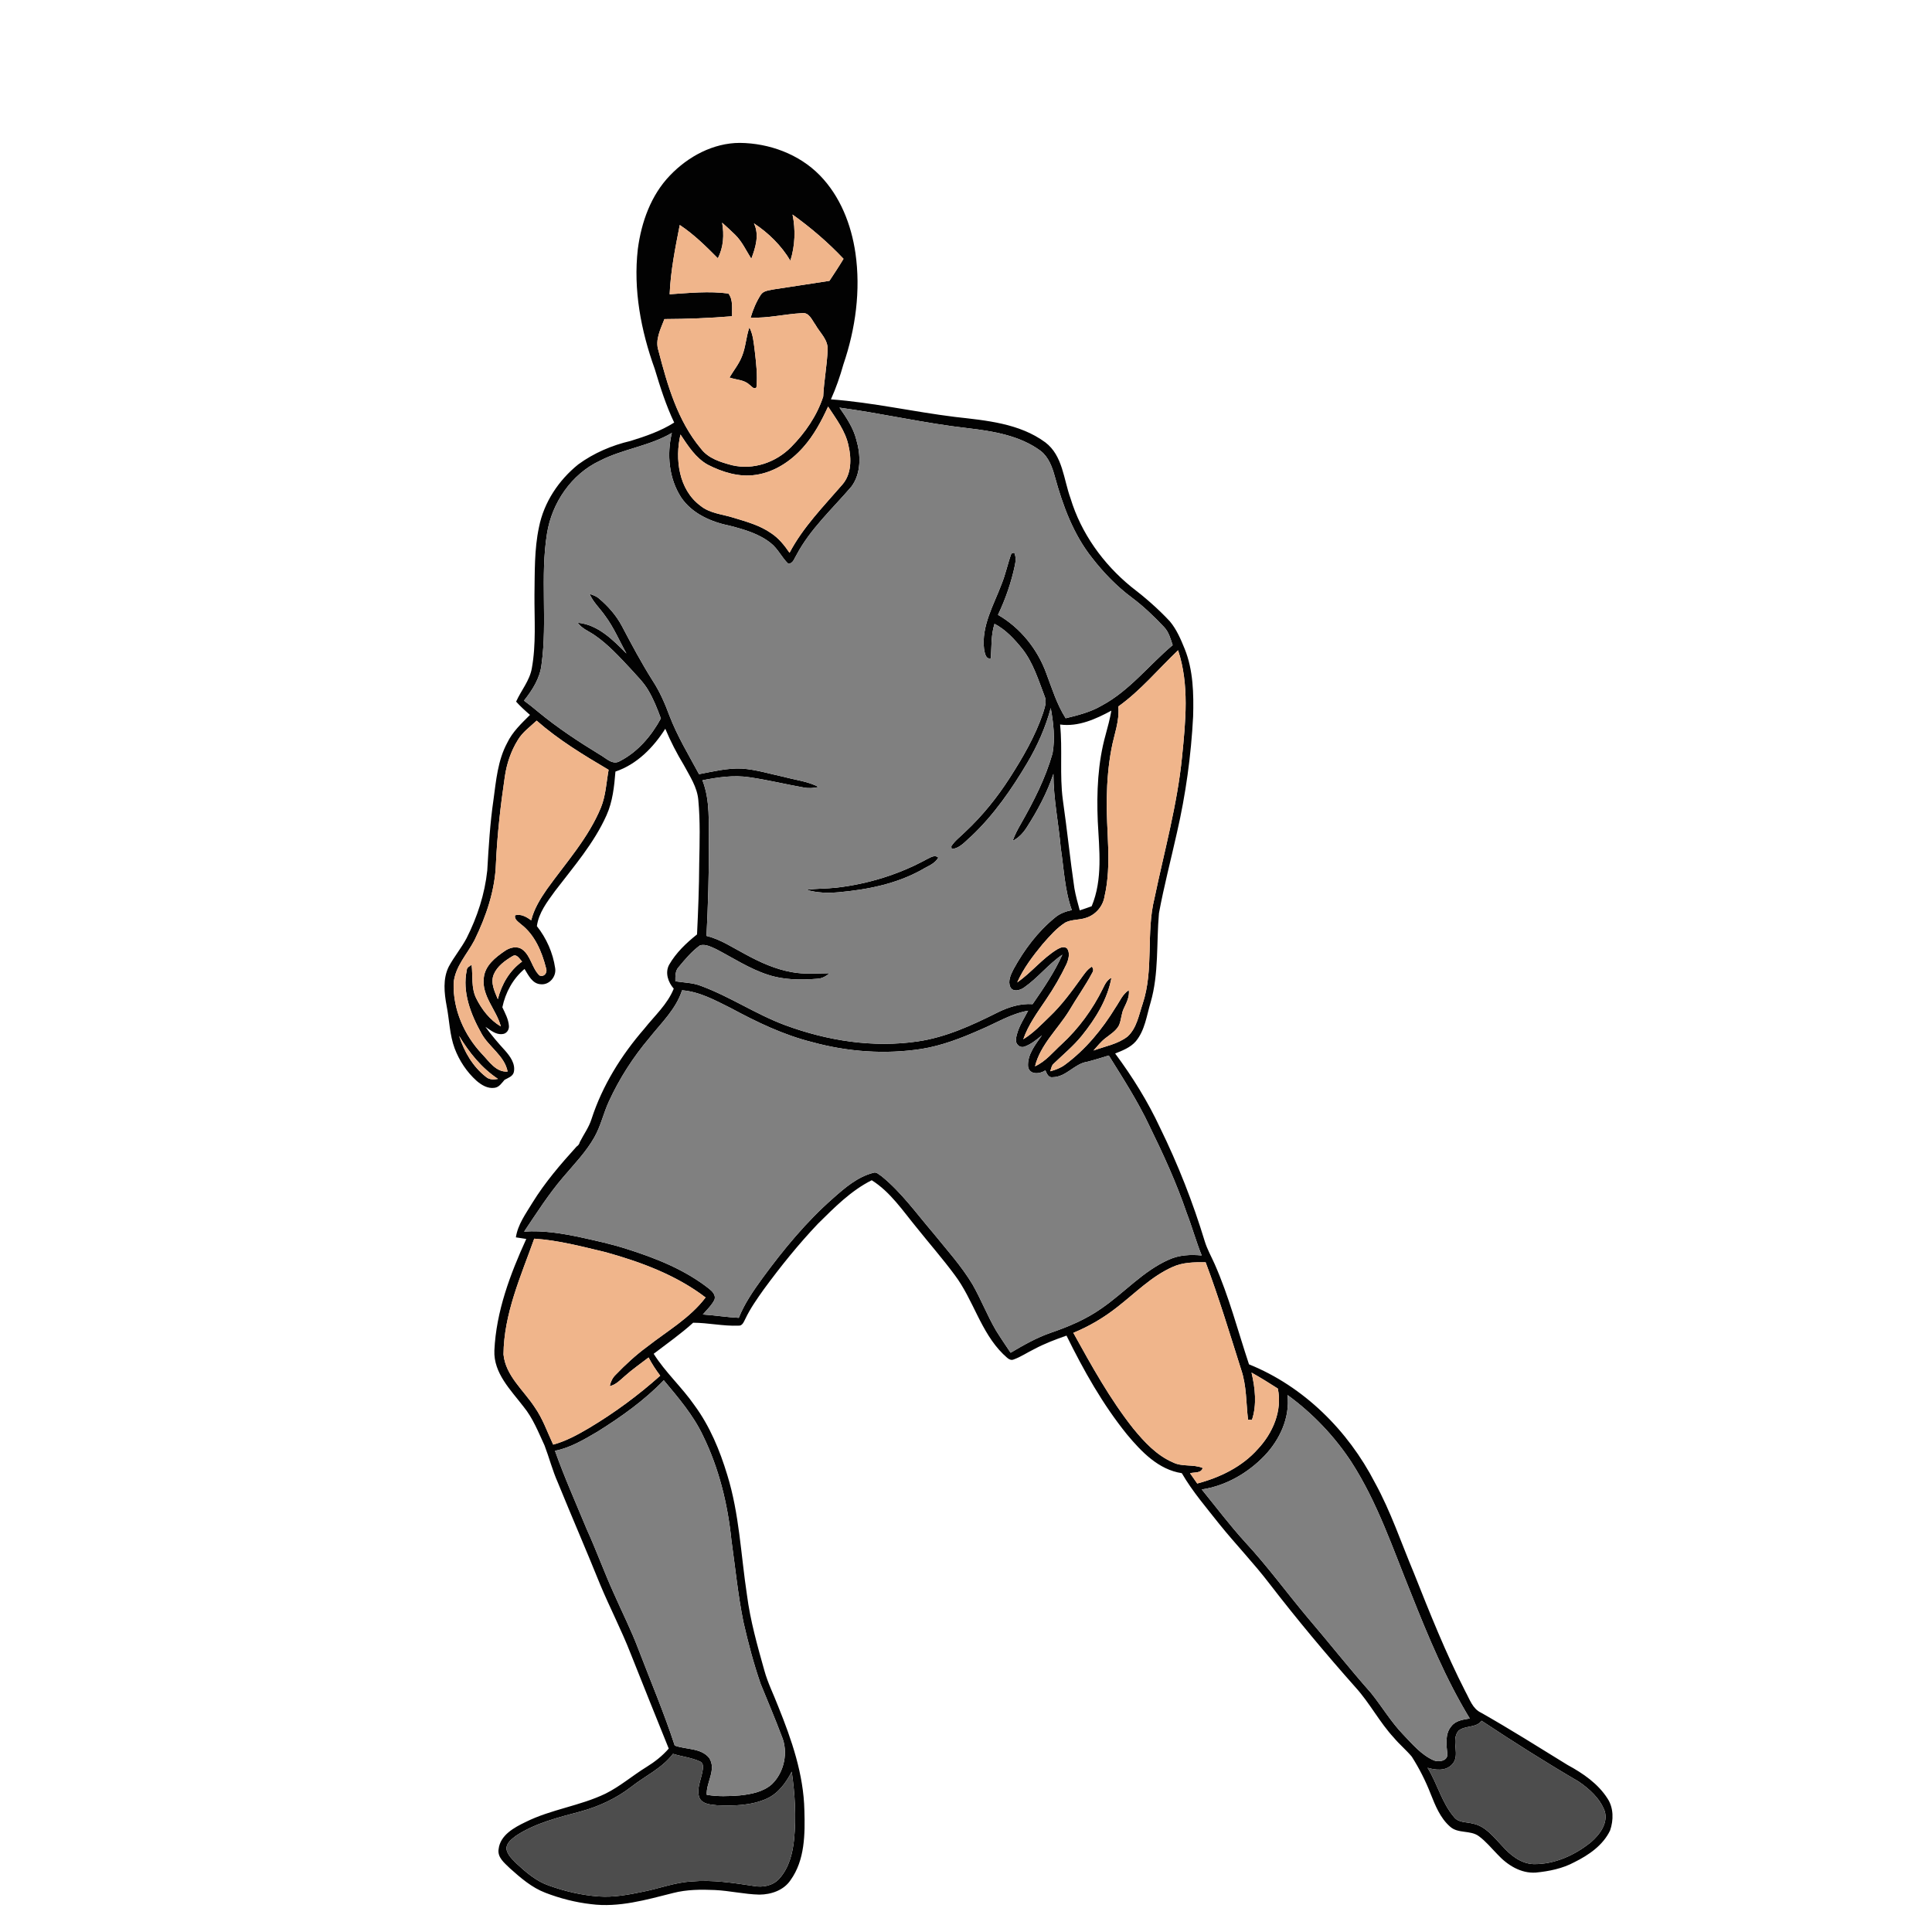 <?xml version="1.0" encoding="UTF-8" ?>
<!DOCTYPE svg PUBLIC "-//W3C//DTD SVG 1.1//EN" "http://www.w3.org/Graphics/SVG/1.1/DTD/svg11.dtd">
<svg width="1000pt" height="1000pt" viewBox="0 0 1000 1000" version="1.1" xmlns="http://www.w3.org/2000/svg">
	<g id="#020202ff">
		<path fill="#020202" opacity="1.00"
			d=" M 346.78 90.81 C 356.14 81.00 369.18 73.97 382.96 73.96 C 398.14 74.12 413.56 79.75 424.28 90.69 C 434.86 101.49 440.61 116.18 442.77 130.97 C 445.56 150.32 442.83 170.19 436.54 188.62 C 434.81 194.79 432.72 200.86 430.08 206.71 C 451.68 208.30 472.84 213.16 494.31 215.80 C 510.37 217.63 527.62 219.06 541.07 228.98 C 550.12 235.86 550.50 248.11 554.12 258.00 C 559.57 275.98 570.95 291.81 585.42 303.66 C 592.55 309.11 599.35 315.00 605.48 321.57 C 608.99 325.74 611.15 330.84 613.19 335.85 C 617.65 346.92 617.88 359.09 617.56 370.84 C 616.51 391.10 613.72 411.27 609.17 431.04 C 606.08 444.92 602.46 458.69 599.87 472.68 C 598.51 488.05 599.89 503.82 595.56 518.83 C 593.50 525.68 592.62 533.29 587.90 538.97 C 585.12 542.20 581.04 543.75 577.20 545.29 C 586.12 557.30 594.07 570.07 600.40 583.64 C 609.71 602.62 617.46 622.34 623.60 642.57 C 624.85 646.64 626.98 650.37 628.70 654.25 C 636.11 671.02 640.71 688.82 646.48 706.18 C 674.81 717.60 697.72 740.41 711.63 767.38 C 719.84 782.29 725.24 798.49 731.81 814.14 C 740.06 834.90 748.33 855.70 758.52 875.61 C 760.71 879.54 762.19 884.46 766.60 886.49 C 781.78 895.09 796.54 904.41 811.40 913.56 C 819.36 917.87 827.16 923.21 832.09 930.98 C 835.25 935.81 835.21 942.13 833.38 947.44 C 829.71 955.13 822.35 960.16 814.94 963.84 C 808.80 967.16 801.85 968.56 794.97 969.24 C 787.24 969.80 780.20 965.36 775.14 959.87 C 771.99 956.67 769.14 953.13 765.51 950.45 C 761.10 947.11 754.66 949.26 750.51 945.42 C 745.45 940.98 742.91 934.55 740.48 928.45 C 737.87 921.74 734.59 915.29 730.73 909.23 C 727.85 905.78 724.36 902.91 721.49 899.47 C 714.06 891.45 709.04 881.58 701.72 873.48 C 686.28 856.10 671.36 838.23 657.16 819.82 C 649.00 809.13 639.66 799.44 631.22 788.98 C 624.44 780.36 617.22 772.03 611.70 762.51 C 599.67 760.72 590.83 751.44 583.40 742.55 C 570.75 726.93 560.87 709.29 552.02 691.31 C 546.31 693.31 540.63 695.45 535.29 698.31 C 531.72 700.03 528.42 702.32 524.68 703.66 C 522.40 704.60 520.79 702.12 519.23 700.88 C 507.56 689.39 503.82 672.74 494.12 659.88 C 487.93 651.51 481.06 643.67 474.57 635.54 C 467.39 626.84 460.93 616.99 451.21 610.89 C 440.40 616.28 431.86 625.04 423.36 633.41 C 413.24 644.07 404.00 655.55 395.31 667.40 C 391.83 672.31 388.33 677.25 385.75 682.71 C 384.95 684.20 384.26 686.40 382.13 686.15 C 374.32 686.47 366.60 684.66 358.78 684.64 C 352.35 690.48 345.22 695.45 338.34 700.72 C 344.42 710.38 353.02 718.07 359.49 727.43 C 367.40 738.18 372.57 750.68 376.42 763.39 C 382.68 783.54 383.47 804.77 386.62 825.51 C 388.34 838.80 391.99 851.73 395.62 864.61 C 397.38 871.06 400.43 877.04 402.81 883.28 C 409.75 900.44 415.95 918.36 416.35 937.07 C 416.71 949.30 416.64 962.80 409.18 973.16 C 405.67 978.42 399.12 980.63 393.04 980.65 C 385.28 980.47 377.67 978.63 369.92 978.27 C 362.74 977.96 355.44 978.00 348.44 979.81 C 334.57 983.30 320.32 987.47 305.88 985.58 C 297.82 984.66 289.90 982.62 282.33 979.71 C 275.28 977.03 269.49 972.01 263.95 967.05 C 261.19 964.31 257.33 961.45 258.09 957.02 C 258.95 949.82 266.16 945.90 272.06 943.07 C 285.24 936.50 300.19 934.76 313.43 928.38 C 320.99 924.62 327.42 919.02 334.59 914.61 C 338.86 911.98 342.85 908.86 346.14 905.06 C 339.52 888.62 332.86 872.19 326.35 855.71 C 321.64 843.67 315.68 832.18 310.69 820.27 C 303.54 802.53 295.91 784.99 288.70 767.27 C 285.94 761.07 284.27 754.47 281.85 748.15 C 278.65 741.25 275.84 734.02 270.97 728.08 C 264.37 719.45 255.40 710.73 255.89 699.00 C 256.81 678.78 264.08 659.50 272.40 641.28 C 270.60 640.98 268.81 640.72 267.02 640.45 C 268.03 633.76 272.15 628.22 275.56 622.57 C 282.05 612.03 290.16 602.61 298.43 593.47 C 299.31 592.91 299.87 592.14 300.11 591.14 C 302.13 587.15 304.85 583.48 306.19 579.16 C 311.80 561.87 321.60 546.17 333.47 532.50 C 338.80 525.76 345.48 519.86 348.73 511.72 C 345.82 508.43 344.12 503.50 346.33 499.38 C 349.90 493.15 355.20 488.09 360.78 483.66 C 361.37 471.44 361.86 459.20 361.91 446.97 C 362.14 435.99 362.47 424.98 361.44 414.04 C 360.87 407.40 357.04 401.75 353.98 396.04 C 350.32 390.00 347.08 383.71 344.35 377.20 C 338.21 386.89 329.64 395.64 318.55 399.37 C 317.93 407.05 317.12 414.91 313.92 422.01 C 307.40 436.57 296.82 448.68 287.24 461.24 C 283.26 466.75 278.82 472.42 277.89 479.37 C 282.83 485.62 286.18 493.15 287.34 501.04 C 288.11 505.34 284.45 509.88 279.97 509.45 C 275.53 509.28 273.53 504.77 271.50 501.53 C 265.48 506.56 261.62 513.73 260.02 521.36 C 261.46 524.46 263.21 527.59 263.42 531.08 C 263.56 533.09 262.11 535.14 260.00 535.23 C 256.61 535.64 253.89 533.19 251.25 531.48 C 254.35 535.77 257.78 539.80 261.35 543.69 C 264.05 546.74 266.91 550.63 265.95 554.96 C 265.38 557.20 262.95 557.91 261.16 558.92 C 259.70 560.56 258.37 562.77 255.97 563.05 C 252.47 563.59 249.19 561.61 246.65 559.40 C 241.59 554.85 237.73 549.00 235.33 542.65 C 232.70 535.61 232.62 527.99 231.18 520.69 C 229.94 513.99 229.13 506.65 232.28 500.33 C 235.03 495.21 238.80 490.71 241.52 485.57 C 247.05 474.63 250.93 462.74 252.21 450.53 C 252.92 438.32 253.65 426.09 255.42 413.98 C 256.78 403.99 257.64 393.59 262.51 384.55 C 265.23 378.82 269.90 374.44 274.33 370.03 C 271.82 367.86 269.35 365.63 267.14 363.16 C 269.73 357.36 274.14 352.34 275.27 345.93 C 277.55 333.41 276.57 320.63 276.64 307.98 C 276.83 296.27 276.51 284.42 278.97 272.89 C 281.51 260.02 289.18 248.52 299.33 240.36 C 307.36 234.49 316.68 230.50 326.35 228.24 C 334.16 225.83 342.02 223.13 348.96 218.72 C 344.71 209.78 341.72 200.35 338.87 190.89 C 331.75 171.15 327.72 149.88 330.14 128.89 C 331.96 115.02 336.92 101.03 346.78 90.81 M 410.22 111.05 C 411.84 118.97 411.53 127.22 409.09 134.94 C 404.44 127.12 397.81 120.60 390.24 115.61 C 393.11 121.57 391.08 128.12 388.88 133.93 C 386.20 129.71 384.11 125.03 380.50 121.50 C 378.33 119.35 376.04 117.31 373.78 115.26 C 374.87 121.51 374.51 127.97 371.55 133.68 C 365.40 127.48 359.15 121.29 351.84 116.45 C 349.51 128.31 347.11 140.20 346.61 152.31 C 356.71 151.65 366.93 150.58 377.02 151.93 C 379.59 155.19 378.78 159.80 378.92 163.69 C 367.28 164.66 355.58 165.10 343.90 165.15 C 341.95 170.33 338.94 175.85 340.82 181.52 C 345.45 199.33 350.74 217.83 362.78 232.20 C 366.63 237.34 373.07 239.26 379.00 240.82 C 389.93 243.38 401.62 239.34 409.41 231.45 C 416.73 224.10 422.87 215.17 426.09 205.27 C 426.47 197.12 428.09 189.07 428.38 180.92 C 428.61 175.75 424.38 172.25 422.06 168.08 C 420.24 165.62 418.80 161.51 415.02 162.09 C 406.17 162.55 397.45 164.79 388.53 164.40 C 389.74 160.28 391.42 156.27 393.74 152.64 C 395.21 150.32 398.27 150.32 400.67 149.75 C 410.23 148.33 419.77 146.81 429.32 145.36 C 431.78 141.58 434.31 137.85 436.61 133.97 C 428.60 125.46 419.69 117.87 410.22 111.05 M 415.66 231.60 C 409.30 238.76 400.75 244.43 391.13 245.80 C 382.56 247.10 373.96 244.41 366.39 240.56 C 360.07 237.07 356.11 230.75 352.21 224.91 C 349.25 237.61 351.32 253.38 362.41 261.67 C 367.36 265.80 374.01 266.14 379.91 268.05 C 386.51 270.05 393.32 271.94 399.05 275.92 C 403.02 278.50 406.03 282.25 408.66 286.13 C 415.65 272.86 426.24 262.12 435.95 250.88 C 440.77 245.45 440.75 237.41 439.19 230.71 C 437.63 223.08 432.78 216.82 428.62 210.44 C 425.16 217.96 421.22 225.40 415.66 231.60 M 434.51 210.99 C 438.09 216.14 441.70 221.46 443.25 227.64 C 445.57 235.52 445.81 244.88 440.76 251.78 C 430.92 263.32 419.41 273.72 412.24 287.28 C 411.11 289.01 410.52 291.78 407.99 291.78 C 404.61 288.53 402.68 284.02 398.94 281.10 C 392.92 276.28 385.31 274.08 377.97 272.18 C 368.24 270.22 358.24 265.93 352.53 257.42 C 346.23 247.66 345.05 235.22 347.75 224.07 C 336.13 230.93 322.36 232.36 310.45 238.51 C 295.79 245.38 285.65 260.27 283.14 276.09 C 279.51 298.56 283.41 321.46 280.30 343.97 C 279.49 351.05 275.56 357.18 271.22 362.64 C 273.73 364.49 276.17 366.44 278.56 368.45 C 288.55 376.71 299.39 383.84 310.45 390.59 C 313.61 392.29 317.09 396.28 320.89 393.92 C 330.13 389.18 337.18 380.87 342.07 371.85 C 340.23 366.89 338.31 361.93 335.60 357.38 C 333.10 353.04 329.41 349.60 326.13 345.87 C 320.46 339.84 314.83 333.65 307.99 328.92 C 304.97 326.75 301.22 325.49 299.02 322.32 C 309.42 323.25 317.30 331.21 324.25 338.26 C 320.60 331.74 317.71 324.77 313.22 318.75 C 310.57 314.92 306.99 311.71 305.14 307.36 C 306.87 307.97 308.70 308.56 310.09 309.82 C 314.82 313.82 319.00 318.56 321.91 324.07 C 326.91 333.58 331.98 343.08 337.72 352.18 C 341.47 357.89 344.20 364.18 346.56 370.57 C 350.61 381.12 356.47 390.80 361.82 400.71 C 369.12 399.33 376.46 397.49 383.95 397.81 C 391.42 398.32 398.61 400.60 405.90 402.15 C 411.88 403.76 418.20 404.43 423.75 407.34 C 421.18 407.95 418.53 408.12 415.94 407.60 C 406.59 405.96 397.36 403.67 387.96 402.32 C 379.83 401.07 371.57 402.30 363.57 403.87 C 367.72 414.39 366.69 425.97 366.91 437.04 C 366.97 452.84 366.49 468.64 365.68 484.42 C 373.05 486.22 379.35 490.56 385.99 494.03 C 393.49 498.12 401.41 501.70 409.88 503.18 C 416.33 504.42 422.91 503.76 429.42 503.75 C 427.58 505.30 425.43 506.53 422.98 506.61 C 414.44 507.28 405.61 507.26 397.41 504.51 C 387.89 501.43 379.50 495.86 370.69 491.28 C 368.12 490.15 365.23 488.51 362.36 489.30 C 358.09 492.37 354.67 496.47 351.33 500.49 C 349.41 502.50 349.57 505.34 349.57 507.91 C 353.95 508.62 358.51 508.62 362.70 510.25 C 377.83 515.82 391.29 525.02 406.41 530.63 C 428.22 538.68 451.96 542.45 475.08 539.02 C 489.64 536.90 503.15 530.66 516.19 524.13 C 521.85 521.31 528.06 519.29 534.47 519.74 C 540.13 511.55 545.79 503.24 549.88 494.13 C 542.63 499.04 537.22 506.16 530.05 511.14 C 528.01 512.60 524.33 513.71 522.92 510.87 C 521.55 507.75 523.20 504.43 524.61 501.65 C 530.10 491.63 537.08 482.27 545.97 475.02 C 548.45 472.85 551.59 471.74 554.77 471.07 C 551.08 460.77 550.69 449.72 549.05 438.99 C 547.94 426.16 545.24 413.47 545.24 400.55 C 541.94 410.41 536.99 419.64 531.37 428.36 C 529.56 431.21 527.18 433.71 524.14 435.25 C 525.23 432.15 526.77 429.24 528.41 426.41 C 535.02 414.82 541.16 402.81 544.80 389.92 C 546.18 382.17 545.26 374.18 543.86 366.49 C 541.20 376.43 537.01 385.88 531.79 394.73 C 523.66 408.46 514.45 421.75 502.82 432.77 C 499.73 435.35 496.84 439.21 492.54 439.43 L 492.41 437.99 C 494.30 435.07 497.17 433.00 499.61 430.57 C 508.46 422.29 516.12 412.80 522.65 402.61 C 529.46 392.00 535.87 380.97 539.92 368.98 C 540.75 366.17 541.97 363.09 540.64 360.24 C 537.43 351.85 534.77 343.03 529.15 335.87 C 525.08 330.84 520.58 325.92 514.77 322.89 C 512.89 328.67 513.27 334.76 512.87 340.72 C 510.13 341.45 509.75 337.91 509.35 336.01 C 507.90 324.00 514.32 313.23 518.39 302.41 C 520.50 297.24 521.57 291.74 523.49 286.52 C 523.85 286.40 524.59 286.16 524.96 286.04 C 525.90 288.08 525.78 290.37 525.32 292.52 C 523.45 301.41 520.47 310.04 516.56 318.24 C 528.08 324.88 536.98 335.94 541.52 348.41 C 544.51 356.34 547.01 364.56 551.60 371.77 C 557.97 370.19 564.46 368.61 570.18 365.24 C 584.60 357.56 594.65 344.28 606.97 333.92 C 605.88 330.61 604.96 327.08 602.47 324.50 C 597.28 319.02 591.82 313.76 585.76 309.25 C 577.97 303.45 571.19 296.41 565.25 288.75 C 555.56 276.56 550.12 261.70 546.03 246.84 C 544.69 241.88 542.82 236.66 538.64 233.38 C 527.79 225.39 513.98 223.16 500.91 221.63 C 478.61 219.11 456.73 214.00 434.51 210.99 M 578.83 365.68 C 579.57 373.20 576.62 380.30 575.29 387.57 C 573.70 395.94 573.01 404.48 572.87 413.00 C 572.46 429.99 575.61 447.23 571.70 464.01 C 570.91 469.07 567.12 473.49 562.24 475.03 C 558.77 476.29 554.86 475.80 551.53 477.44 C 546.87 480.33 543.29 484.59 539.69 488.65 C 534.64 494.78 529.74 501.19 526.51 508.49 C 533.94 503.38 539.55 495.98 547.32 491.31 C 548.76 490.48 550.66 489.71 552.20 490.80 C 554.03 493.11 553.11 496.37 552.10 498.84 C 549.03 505.31 545.43 511.53 541.39 517.44 C 537.00 523.96 532.25 530.40 529.66 537.90 C 534.78 534.78 538.92 530.41 543.20 526.27 C 549.41 520.39 554.48 513.46 559.46 506.55 C 561.12 504.30 562.65 501.81 565.13 500.35 C 565.97 501.36 566.05 502.39 565.38 503.45 C 561.76 510.32 557.19 516.63 553.27 523.33 C 547.39 532.80 538.49 540.78 535.72 551.91 C 541.27 549.40 545.10 544.51 549.50 540.49 C 558.33 532.36 565.51 522.50 570.81 511.74 C 571.88 509.56 572.95 507.21 575.28 506.10 C 573.22 517.30 567.07 527.26 560.01 536.01 C 555.70 541.37 550.36 545.75 545.43 550.51 C 544.24 551.50 544.12 553.13 543.60 554.49 C 546.28 553.79 548.92 552.81 551.17 551.15 C 561.92 543.23 570.53 532.74 577.46 521.39 C 579.58 518.32 581.02 514.58 584.29 512.50 C 584.70 515.84 583.16 518.87 581.76 521.79 C 580.31 524.64 580.46 528.00 579.09 530.88 C 577.53 533.70 574.68 535.39 572.22 537.32 C 569.82 539.13 567.99 541.54 565.99 543.75 C 571.91 541.57 578.48 540.48 583.58 536.54 C 588.38 532.20 589.44 525.41 591.44 519.55 C 597.32 501.90 593.09 482.85 597.55 464.95 C 602.63 440.62 609.36 416.57 611.82 391.77 C 613.65 373.48 615.66 354.38 609.77 336.58 C 599.52 346.34 590.41 357.40 578.83 365.68 M 548.70 375.01 C 550.02 387.97 548.39 401.05 550.12 413.98 C 552.31 429.22 553.86 444.53 556.10 459.76 C 556.76 463.63 557.85 467.41 558.87 471.20 C 560.94 470.52 563.00 469.82 565.05 469.07 C 570.86 455.15 568.94 439.69 568.20 425.05 C 567.58 410.09 568.21 394.87 572.25 380.38 C 573.40 376.23 574.49 372.07 575.24 367.83 C 567.15 372.20 558.13 376.29 548.70 375.01 M 277.76 373.00 C 274.38 376.20 270.43 378.96 268.03 383.03 C 264.47 388.75 262.28 395.25 261.31 401.91 C 259.09 416.87 257.38 431.91 256.69 447.02 C 256.23 460.88 251.64 474.24 245.61 486.60 C 241.81 493.93 235.48 500.32 234.79 508.94 C 234.44 522.48 240.21 535.64 249.39 545.45 C 253.08 549.24 256.72 555.13 262.74 554.63 C 261.12 546.38 253.01 541.93 249.17 534.86 C 243.68 525.03 239.17 513.53 241.61 502.12 C 241.63 500.64 243.17 500.15 244.11 499.35 C 244.80 505.10 243.81 511.20 246.42 516.59 C 249.31 522.46 253.54 527.95 259.25 531.30 C 256.96 522.66 249.19 515.51 250.42 506.06 C 251.08 499.75 256.38 495.57 261.25 492.25 C 263.85 490.39 267.67 489.43 270.44 491.50 C 274.85 494.89 275.30 501.14 279.24 504.90 C 281.77 505.88 283.53 503.35 282.62 501.05 C 280.47 492.56 276.81 483.84 269.65 478.38 C 268.31 477.12 266.12 475.95 266.60 473.74 C 269.70 472.91 272.54 474.62 274.96 476.34 C 276.42 470.41 279.67 465.16 283.12 460.20 C 292.94 446.51 304.54 433.76 311.03 418.00 C 313.56 411.78 313.83 405.00 315.01 398.46 C 302.05 390.81 289.11 382.98 277.76 373.00 M 255.57 504.35 C 253.75 508.71 256.03 513.18 257.67 517.18 C 259.61 509.54 263.73 502.35 270.23 497.71 C 268.89 496.37 267.53 493.49 265.24 494.92 C 261.39 497.21 257.36 500.09 255.57 504.35 M 336.19 537.14 C 327.74 547.13 320.59 558.23 315.14 570.13 C 312.34 576.19 310.96 582.84 307.63 588.67 C 303.29 596.37 297.05 602.71 291.39 609.42 C 283.91 618.18 277.71 627.92 271.30 637.47 C 281.23 636.77 291.12 638.42 300.80 640.49 C 308.72 642.25 316.67 643.95 324.39 646.46 C 339.48 651.21 354.52 657.19 367.05 667.07 C 368.72 668.41 370.63 670.37 369.82 672.73 C 368.35 675.65 365.90 677.92 363.79 680.37 C 370.01 680.77 376.17 681.81 382.39 682.10 C 385.37 674.65 389.98 668.02 394.66 661.57 C 405.55 646.72 417.33 632.39 431.21 620.21 C 437.36 614.74 443.93 609.11 452.09 607.02 C 453.70 606.46 454.98 608.03 456.25 608.77 C 466.56 617.11 474.27 628.00 482.84 637.99 C 489.92 646.75 497.56 655.14 503.38 664.83 C 507.77 672.54 511.00 680.86 515.46 688.54 C 517.89 692.49 520.53 696.31 523.09 700.18 C 529.73 696.26 536.47 692.41 543.78 689.87 C 553.03 686.71 562.16 682.87 570.18 677.19 C 582.00 669.07 591.73 657.84 605.04 651.97 C 610.33 649.55 616.28 649.27 621.99 649.82 C 619.08 642.57 617.02 635.02 614.20 627.74 C 608.95 612.30 602.14 597.46 594.97 582.83 C 588.98 570.10 581.34 558.24 573.91 546.33 C 570.21 547.45 566.53 548.61 562.79 549.57 C 556.08 550.54 551.91 557.49 544.85 557.56 C 542.58 557.90 541.84 555.65 541.08 554.03 C 538.15 556.02 532.80 556.47 532.11 551.99 C 531.69 545.87 535.96 540.63 539.31 535.87 C 536.45 538.21 533.49 540.70 529.93 541.85 C 527.64 542.42 525.61 540.28 525.84 538.06 C 526.42 532.58 529.69 527.92 532.16 523.14 C 523.21 524.69 515.46 529.63 507.20 533.08 C 497.53 537.36 487.54 541.22 477.05 542.92 C 458.19 545.85 438.76 544.44 420.37 539.40 C 405.53 535.69 391.67 529.02 378.27 521.78 C 370.27 517.81 362.11 513.27 353.04 512.57 C 349.92 522.28 342.37 529.37 336.19 537.14 M 237.64 536.20 C 240.25 544.33 244.75 552.13 251.58 557.42 C 253.32 558.95 255.64 558.81 257.77 558.45 C 249.32 552.87 242.84 544.79 237.64 536.20 M 260.61 701.05 C 261.70 712.09 271.00 719.53 276.73 728.32 C 280.92 734.26 283.27 741.20 286.33 747.73 C 293.00 745.92 299.09 742.56 305.00 739.07 C 318.07 731.27 330.38 722.19 341.73 712.06 C 339.49 709.07 337.42 705.95 335.71 702.63 C 331.58 705.84 327.25 708.80 323.36 712.30 C 321.00 714.34 318.77 716.77 315.59 717.46 C 316.06 715.29 316.98 713.22 318.59 711.67 C 323.68 706.37 329.09 701.37 335.02 697.02 C 345.37 688.90 357.14 682.24 365.21 671.57 C 350.04 659.98 331.86 653.26 313.64 648.17 C 301.39 645.24 289.13 641.97 276.52 641.13 C 269.59 660.56 260.78 680.05 260.61 701.05 M 606.88 655.80 C 596.05 660.61 587.68 669.24 578.45 676.42 C 571.49 681.94 563.79 686.50 555.56 689.87 C 564.99 706.93 574.46 724.09 586.59 739.43 C 592.30 746.36 598.64 753.26 607.05 756.90 C 611.87 759.38 617.58 757.74 622.52 759.83 C 621.66 762.68 618.23 761.92 615.96 762.54 C 617.22 764.31 618.44 766.09 619.69 767.87 C 631.45 764.75 642.89 759.24 651.06 750.01 C 658.82 741.74 663.81 730.16 661.40 718.72 C 656.94 715.83 652.41 713.06 647.79 710.45 C 649.65 718.43 650.64 727.01 648.01 734.94 C 647.50 734.92 646.49 734.87 645.98 734.85 C 644.95 726.14 645.28 717.17 642.37 708.75 C 636.50 690.21 630.88 671.57 624.03 653.36 C 618.25 653.30 612.24 653.31 606.88 655.80 M 309.12 741.12 C 302.23 745.15 295.20 749.39 287.26 750.93 C 292.15 764.70 298.12 778.04 303.70 791.54 C 308.73 802.60 312.83 814.05 317.88 825.11 C 322.05 834.56 326.71 843.79 330.37 853.47 C 336.73 870.12 343.71 886.53 349.24 903.49 C 355.12 905.67 362.83 904.61 367.11 909.95 C 370.97 915.99 365.43 922.57 365.81 928.98 C 371.45 929.96 377.20 929.76 382.88 929.31 C 388.73 928.69 394.96 927.54 399.51 923.52 C 405.98 917.31 408.15 906.76 404.57 898.52 C 401.15 889.45 397.36 880.52 393.70 871.55 C 390.08 861.08 387.26 850.35 384.80 839.56 C 381.95 825.54 380.58 811.28 378.57 797.12 C 376.68 778.48 372.14 759.97 363.87 743.09 C 358.83 732.42 351.06 723.42 343.57 714.42 C 333.44 724.92 321.45 733.42 309.12 741.12 M 666.43 722.07 C 667.73 733.74 662.43 745.19 654.50 753.50 C 645.88 762.48 634.43 769.09 622.03 770.94 C 629.50 780.12 636.62 789.59 644.61 798.34 C 656.05 810.70 665.98 824.34 676.79 837.23 C 687.84 850.16 698.37 863.54 709.64 876.27 C 715.31 883.33 719.94 891.20 726.25 897.75 C 731.02 902.73 735.65 908.31 742.10 911.16 C 744.61 912.21 749.22 911.51 749.16 908.08 C 748.68 903.17 747.76 897.42 751.32 893.37 C 753.58 890.50 757.39 890.06 760.75 889.49 C 748.35 869.10 739.19 846.98 730.41 824.87 C 720.99 801.73 713.05 777.72 699.40 756.61 C 690.60 743.24 679.36 731.49 666.43 722.07 M 754.90 895.87 C 750.65 900.90 756.32 908.66 751.44 913.43 C 748.13 916.81 743.03 916.22 738.90 915.00 C 744.01 923.21 746.24 933.07 752.60 940.49 C 754.89 943.49 759.00 942.99 762.29 943.88 C 768.89 945.13 773.11 950.87 777.50 955.42 C 781.71 960.19 787.20 964.67 793.85 964.86 C 804.74 965.00 815.20 960.21 823.53 953.46 C 828.02 949.56 832.53 943.59 830.56 937.33 C 828.09 930.80 822.64 925.90 816.99 922.06 C 799.97 912.12 783.30 901.55 766.86 890.66 C 763.98 894.57 758.33 892.93 754.90 895.87 M 326.83 924.79 C 319.02 930.84 309.95 935.06 300.44 937.64 C 288.98 940.72 277.13 943.57 267.09 950.18 C 264.89 951.87 262.02 953.93 262.12 957.00 C 262.64 960.18 265.27 962.41 267.40 964.62 C 272.34 969.19 277.62 973.72 284.09 975.96 C 292.39 978.92 301.06 980.97 309.87 981.59 C 317.71 982.17 325.48 980.67 333.12 979.09 C 341.44 977.42 349.49 974.30 358.04 973.84 C 368.78 972.89 379.49 974.57 390.08 976.17 C 394.78 977.08 400.08 976.06 403.38 972.38 C 408.36 966.85 410.29 959.31 411.02 952.07 C 412.16 940.39 411.47 928.60 409.80 917.01 C 406.87 922.67 402.92 928.21 396.96 930.94 C 388.89 934.59 379.75 934.78 371.04 934.39 C 367.91 934.03 363.81 933.93 362.13 930.76 C 360.28 926.35 362.68 921.75 363.49 917.39 C 363.86 915.51 364.51 912.78 362.33 911.75 C 357.91 909.70 352.96 909.23 348.34 907.78 C 342.72 915.24 334.01 919.13 326.83 924.79 Z" />
		<path fill="#020202" opacity="1.00"
			d=" M 384.10 184.26 C 386.03 179.51 386.16 174.28 387.89 169.47 C 389.89 173.31 390.13 177.70 390.70 181.92 C 391.40 188.08 392.16 194.33 391.53 200.54 C 390.05 201.78 388.98 199.77 387.83 199.07 C 385.07 196.46 380.97 196.65 377.58 195.39 C 379.77 191.69 382.57 188.32 384.10 184.26 Z" />
		<path fill="#020202" opacity="1.00"
			d=" M 479.71 444.73 C 481.57 443.92 483.76 442.17 485.66 443.90 C 483.87 447.18 480.04 448.37 477.03 450.23 C 463.88 457.56 448.86 460.49 434.01 461.84 C 428.48 462.30 422.82 462.20 417.49 460.55 C 422.61 459.87 427.79 460.02 432.92 459.45 C 449.26 457.55 465.27 452.64 479.71 444.73 Z" />
	</g>
	<g id="#f0b58bff">
		<path fill="#f0b58b" opacity="1.00"
			d=" M 410.22 111.05 C 419.69 117.87 428.60 125.46 436.61 133.97 C 434.31 137.85 431.78 141.58 429.32 145.36 C 419.77 146.81 410.23 148.33 400.67 149.75 C 398.27 150.32 395.21 150.32 393.74 152.64 C 391.42 156.27 389.74 160.28 388.53 164.40 C 397.45 164.79 406.17 162.55 415.02 162.09 C 418.80 161.51 420.24 165.62 422.06 168.08 C 424.38 172.25 428.61 175.75 428.38 180.92 C 428.09 189.07 426.47 197.12 426.09 205.27 C 422.87 215.17 416.73 224.10 409.41 231.45 C 401.62 239.34 389.93 243.38 379.00 240.82 C 373.07 239.26 366.63 237.34 362.78 232.20 C 350.74 217.83 345.45 199.33 340.82 181.52 C 338.94 175.85 341.95 170.33 343.90 165.15 C 355.58 165.10 367.28 164.66 378.92 163.69 C 378.78 159.80 379.59 155.19 377.02 151.93 C 366.93 150.58 356.71 151.65 346.61 152.31 C 347.11 140.20 349.51 128.31 351.84 116.45 C 359.15 121.29 365.40 127.48 371.55 133.68 C 374.51 127.97 374.87 121.51 373.78 115.26 C 376.04 117.31 378.33 119.35 380.50 121.50 C 384.11 125.03 386.20 129.71 388.88 133.93 C 391.08 128.12 393.11 121.57 390.24 115.61 C 397.81 120.60 404.44 127.12 409.09 134.94 C 411.53 127.22 411.84 118.97 410.22 111.05 M 384.10 184.26 C 382.57 188.32 379.77 191.69 377.58 195.39 C 380.97 196.65 385.07 196.46 387.83 199.07 C 388.98 199.77 390.05 201.78 391.53 200.54 C 392.16 194.33 391.40 188.08 390.70 181.92 C 390.13 177.70 389.89 173.31 387.89 169.47 C 386.16 174.28 386.03 179.51 384.10 184.26 Z" />
		<path fill="#f0b58b" opacity="1.00"
			d=" M 415.66 231.60 C 421.22 225.40 425.16 217.96 428.62 210.44 C 432.78 216.82 437.63 223.08 439.19 230.71 C 440.75 237.41 440.77 245.45 435.95 250.88 C 426.24 262.12 415.65 272.86 408.66 286.13 C 406.03 282.25 403.02 278.50 399.05 275.92 C 393.32 271.94 386.51 270.05 379.91 268.05 C 374.01 266.14 367.36 265.80 362.41 261.67 C 351.32 253.38 349.25 237.61 352.21 224.91 C 356.11 230.75 360.07 237.07 366.39 240.56 C 373.96 244.41 382.56 247.10 391.13 245.80 C 400.75 244.43 409.30 238.76 415.66 231.60 Z" />
		<path fill="#f0b58b" opacity="1.00"
			d=" M 578.83 365.68 C 590.41 357.40 599.52 346.34 609.77 336.58 C 615.66 354.38 613.65 373.48 611.82 391.77 C 609.36 416.57 602.63 440.62 597.55 464.95 C 593.09 482.85 597.32 501.90 591.44 519.55 C 589.44 525.41 588.38 532.20 583.58 536.54 C 578.48 540.48 571.91 541.57 565.99 543.75 C 567.99 541.54 569.82 539.13 572.22 537.32 C 574.68 535.39 577.53 533.70 579.09 530.88 C 580.46 528.00 580.31 524.64 581.76 521.79 C 583.16 518.87 584.70 515.84 584.29 512.50 C 581.02 514.58 579.58 518.32 577.46 521.39 C 570.53 532.74 561.92 543.23 551.17 551.15 C 548.92 552.81 546.28 553.79 543.60 554.49 C 544.12 553.13 544.24 551.50 545.43 550.51 C 550.36 545.75 555.70 541.37 560.01 536.01 C 567.07 527.26 573.22 517.30 575.28 506.10 C 572.95 507.21 571.88 509.56 570.81 511.74 C 565.51 522.50 558.33 532.36 549.50 540.49 C 545.10 544.51 541.27 549.40 535.72 551.91 C 538.49 540.78 547.39 532.80 553.27 523.33 C 557.19 516.63 561.76 510.32 565.38 503.45 C 566.05 502.39 565.97 501.36 565.13 500.35 C 562.65 501.81 561.12 504.30 559.46 506.55 C 554.48 513.46 549.41 520.39 543.20 526.27 C 538.92 530.41 534.78 534.78 529.66 537.90 C 532.25 530.40 537.00 523.96 541.39 517.44 C 545.43 511.53 549.03 505.31 552.10 498.84 C 553.11 496.37 554.03 493.11 552.20 490.80 C 550.66 489.71 548.76 490.48 547.32 491.31 C 539.55 495.98 533.94 503.38 526.51 508.49 C 529.74 501.19 534.64 494.78 539.69 488.65 C 543.29 484.59 546.87 480.33 551.53 477.44 C 554.86 475.80 558.77 476.29 562.24 475.03 C 567.12 473.49 570.91 469.07 571.70 464.01 C 575.61 447.23 572.46 429.99 572.87 413.00 C 573.01 404.48 573.70 395.94 575.29 387.57 C 576.62 380.30 579.57 373.20 578.83 365.68 Z" />
		<path fill="#f0b58b" opacity="1.00"
			d=" M 277.76 373.00 C 289.11 382.98 302.05 390.81 315.01 398.46 C 313.83 405.00 313.56 411.78 311.03 418.00 C 304.54 433.76 292.94 446.51 283.12 460.20 C 279.67 465.16 276.42 470.41 274.96 476.34 C 272.54 474.62 269.70 472.91 266.60 473.74 C 266.12 475.95 268.31 477.12 269.65 478.38 C 276.81 483.84 280.47 492.56 282.62 501.05 C 283.53 503.35 281.77 505.88 279.24 504.90 C 275.30 501.14 274.85 494.89 270.44 491.50 C 267.67 489.43 263.85 490.39 261.25 492.25 C 256.38 495.57 251.08 499.75 250.42 506.06 C 249.19 515.51 256.96 522.66 259.25 531.30 C 253.54 527.95 249.31 522.46 246.42 516.59 C 243.81 511.20 244.80 505.10 244.11 499.35 C 243.17 500.15 241.63 500.64 241.61 502.12 C 239.17 513.53 243.68 525.03 249.17 534.86 C 253.01 541.93 261.12 546.38 262.74 554.63 C 256.72 555.13 253.08 549.24 249.39 545.45 C 240.21 535.64 234.44 522.48 234.79 508.94 C 235.48 500.32 241.81 493.93 245.61 486.60 C 251.64 474.24 256.23 460.88 256.69 447.02 C 257.38 431.91 259.09 416.87 261.31 401.91 C 262.28 395.25 264.47 388.75 268.03 383.03 C 270.43 378.96 274.38 376.20 277.76 373.00 Z" />
		<path fill="#f0b58b" opacity="1.00"
			d=" M 255.57 504.35 C 257.36 500.09 261.39 497.21 265.24 494.92 C 267.53 493.49 268.89 496.37 270.23 497.71 C 263.73 502.35 259.61 509.54 257.67 517.18 C 256.03 513.18 253.75 508.71 255.57 504.35 Z" />
		<path fill="#f0b58b" opacity="1.00"
			d=" M 237.64 536.20 C 242.84 544.79 249.32 552.87 257.77 558.45 C 255.64 558.81 253.32 558.95 251.58 557.42 C 244.75 552.13 240.25 544.33 237.64 536.20 Z" />
		<path fill="#f0b58b" opacity="1.00"
			d=" M 260.61 701.05 C 260.78 680.05 269.59 660.56 276.52 641.13 C 289.13 641.97 301.39 645.24 313.64 648.17 C 331.86 653.26 350.04 659.98 365.21 671.57 C 357.14 682.24 345.37 688.90 335.02 697.02 C 329.09 701.37 323.68 706.37 318.59 711.67 C 316.98 713.22 316.06 715.29 315.59 717.46 C 318.77 716.77 321.00 714.34 323.36 712.30 C 327.25 708.80 331.58 705.84 335.71 702.63 C 337.42 705.95 339.49 709.07 341.73 712.06 C 330.38 722.19 318.07 731.27 305.00 739.07 C 299.09 742.56 293.00 745.92 286.33 747.73 C 283.27 741.20 280.92 734.26 276.73 728.32 C 271.00 719.53 261.70 712.09 260.61 701.05 Z" />
		<path fill="#f0b58b" opacity="1.00"
			d=" M 606.88 655.80 C 612.24 653.31 618.25 653.30 624.03 653.36 C 630.88 671.57 636.50 690.21 642.37 708.75 C 645.28 717.17 644.95 726.14 645.98 734.85 C 646.49 734.87 647.50 734.92 648.01 734.94 C 650.64 727.01 649.65 718.43 647.79 710.45 C 652.41 713.06 656.94 715.83 661.40 718.72 C 663.81 730.16 658.82 741.74 651.06 750.01 C 642.89 759.24 631.45 764.75 619.69 767.87 C 618.44 766.09 617.22 764.31 615.96 762.54 C 618.23 761.92 621.66 762.68 622.52 759.83 C 617.58 757.74 611.87 759.38 607.05 756.90 C 598.64 753.26 592.30 746.36 586.59 739.43 C 574.46 724.09 564.99 706.93 555.56 689.87 C 563.79 686.50 571.49 681.94 578.45 676.42 C 587.68 669.24 596.05 660.61 606.88 655.80 Z" />
	</g>
	<g id="#f11b27ff">
		<path fill="grey" opacity="1.00"
			d=" M 434.51 210.99 C 456.73 214.00 478.61 219.11 500.91 221.63 C 513.98 223.16 527.79 225.39 538.64 233.38 C 542.82 236.66 544.69 241.88 546.03 246.84 C 550.12 261.70 555.56 276.56 565.25 288.75 C 571.19 296.41 577.97 303.45 585.76 309.25 C 591.82 313.76 597.28 319.02 602.47 324.50 C 604.96 327.08 605.88 330.61 606.97 333.92 C 594.65 344.28 584.60 357.56 570.18 365.24 C 564.46 368.61 557.97 370.19 551.60 371.77 C 547.01 364.56 544.51 356.34 541.52 348.41 C 536.98 335.94 528.08 324.88 516.56 318.24 C 520.47 310.04 523.45 301.41 525.32 292.52 C 525.78 290.37 525.90 288.08 524.96 286.04 C 524.59 286.16 523.85 286.40 523.49 286.52 C 521.57 291.74 520.50 297.24 518.39 302.41 C 514.32 313.23 507.90 324.00 509.35 336.01 C 509.75 337.91 510.13 341.45 512.87 340.72 C 513.27 334.76 512.89 328.67 514.77 322.89 C 520.58 325.92 525.08 330.84 529.15 335.87 C 534.77 343.03 537.43 351.85 540.64 360.24 C 541.97 363.09 540.75 366.17 539.92 368.98 C 535.87 380.97 529.46 392.00 522.65 402.61 C 516.12 412.80 508.46 422.29 499.61 430.57 C 497.17 433.00 494.30 435.07 492.41 437.99 L 492.54 439.43 C 496.84 439.21 499.73 435.35 502.82 432.77 C 514.45 421.75 523.66 408.46 531.79 394.73 C 537.01 385.88 541.20 376.43 543.86 366.49 C 545.26 374.18 546.18 382.17 544.80 389.92 C 541.16 402.81 535.02 414.82 528.41 426.41 C 526.77 429.24 525.23 432.15 524.14 435.25 C 527.18 433.71 529.56 431.21 531.37 428.36 C 536.99 419.64 541.94 410.41 545.24 400.55 C 545.24 413.47 547.94 426.16 549.05 438.99 C 550.69 449.72 551.08 460.77 554.77 471.07 C 551.59 471.74 548.45 472.85 545.97 475.02 C 537.08 482.27 530.10 491.63 524.61 501.65 C 523.20 504.43 521.55 507.75 522.92 510.87 C 524.33 513.71 528.01 512.60 530.05 511.14 C 537.22 506.16 542.63 499.04 549.88 494.13 C 545.79 503.24 540.13 511.55 534.47 519.74 C 528.06 519.29 521.85 521.31 516.19 524.13 C 503.15 530.66 489.64 536.90 475.08 539.02 C 451.96 542.45 428.22 538.68 406.41 530.63 C 391.29 525.02 377.83 515.82 362.70 510.25 C 358.51 508.62 353.95 508.62 349.57 507.91 C 349.57 505.34 349.41 502.50 351.33 500.49 C 354.67 496.47 358.09 492.37 362.36 489.30 C 365.23 488.51 368.12 490.15 370.69 491.28 C 379.50 495.86 387.89 501.43 397.41 504.51 C 405.61 507.26 414.44 507.28 422.98 506.61 C 425.43 506.53 427.58 505.30 429.42 503.75 C 422.91 503.76 416.33 504.42 409.88 503.18 C 401.41 501.70 393.49 498.12 385.99 494.03 C 379.35 490.56 373.05 486.22 365.68 484.42 C 366.49 468.64 366.97 452.84 366.91 437.04 C 366.69 425.97 367.72 414.39 363.57 403.87 C 371.57 402.30 379.83 401.07 387.96 402.32 C 397.36 403.67 406.59 405.96 415.94 407.60 C 418.53 408.12 421.18 407.95 423.75 407.34 C 418.20 404.43 411.88 403.76 405.90 402.15 C 398.61 400.60 391.42 398.32 383.95 397.81 C 376.46 397.49 369.12 399.33 361.82 400.71 C 356.47 390.80 350.61 381.12 346.56 370.57 C 344.20 364.18 341.47 357.89 337.72 352.18 C 331.98 343.08 326.91 333.58 321.91 324.07 C 319.00 318.56 314.82 313.82 310.09 309.82 C 308.70 308.56 306.87 307.97 305.14 307.36 C 306.99 311.71 310.57 314.92 313.22 318.75 C 317.71 324.77 320.60 331.74 324.25 338.26 C 317.30 331.21 309.42 323.25 299.02 322.32 C 301.22 325.49 304.97 326.75 307.99 328.92 C 314.83 333.65 320.46 339.84 326.13 345.87 C 329.41 349.60 333.10 353.04 335.60 357.38 C 338.31 361.93 340.23 366.89 342.07 371.85 C 337.18 380.87 330.13 389.18 320.89 393.92 C 317.09 396.28 313.61 392.29 310.45 390.59 C 299.39 383.84 288.55 376.71 278.56 368.45 C 276.17 366.44 273.73 364.49 271.22 362.64 C 275.56 357.18 279.49 351.05 280.30 343.97 C 283.41 321.46 279.51 298.56 283.14 276.09 C 285.65 260.27 295.79 245.38 310.45 238.51 C 322.36 232.36 336.13 230.93 347.75 224.07 C 345.05 235.22 346.23 247.66 352.53 257.42 C 358.24 265.93 368.24 270.22 377.97 272.18 C 385.31 274.08 392.92 276.28 398.94 281.10 C 402.68 284.02 404.61 288.53 407.99 291.78 C 410.52 291.78 411.11 289.01 412.24 287.28 C 419.41 273.72 430.92 263.32 440.76 251.78 C 445.81 244.88 445.57 235.52 443.25 227.64 C 441.70 221.46 438.09 216.14 434.51 210.99 M 479.71 444.73 C 465.27 452.64 449.26 457.55 432.92 459.45 C 427.79 460.02 422.61 459.87 417.49 460.55 C 422.82 462.20 428.48 462.30 434.01 461.84 C 448.86 460.49 463.88 457.56 477.03 450.23 C 480.04 448.37 483.87 447.18 485.66 443.90 C 483.76 442.17 481.57 443.92 479.71 444.73 Z" />
	</g>
	<g id="#ffffffff">
		<path fill="grey" opacity="1.00"
			d=" M 336.19 537.14 C 342.37 529.37 349.92 522.28 353.04 512.57 C 362.11 513.27 370.27 517.81 378.27 521.78 C 391.67 529.02 405.53 535.69 420.37 539.40 C 438.76 544.44 458.19 545.85 477.05 542.92 C 487.54 541.22 497.53 537.36 507.20 533.08 C 515.46 529.63 523.21 524.69 532.16 523.14 C 529.69 527.92 526.42 532.58 525.84 538.06 C 525.61 540.28 527.64 542.42 529.93 541.85 C 533.49 540.70 536.45 538.21 539.31 535.87 C 535.96 540.63 531.69 545.87 532.11 551.99 C 532.80 556.47 538.15 556.02 541.08 554.03 C 541.84 555.65 542.58 557.90 544.85 557.56 C 551.91 557.49 556.08 550.54 562.79 549.57 C 566.53 548.61 570.21 547.45 573.91 546.33 C 581.34 558.24 588.98 570.10 594.97 582.83 C 602.14 597.46 608.95 612.30 614.20 627.74 C 617.02 635.02 619.08 642.57 621.99 649.82 C 616.28 649.27 610.33 649.55 605.04 651.97 C 591.73 657.84 582.00 669.07 570.18 677.19 C 562.16 682.87 553.03 686.71 543.78 689.87 C 536.47 692.41 529.73 696.26 523.09 700.18 C 520.53 696.31 517.89 692.49 515.46 688.54 C 511.00 680.86 507.77 672.54 503.38 664.83 C 497.56 655.14 489.92 646.75 482.84 637.99 C 474.27 628.00 466.56 617.11 456.25 608.77 C 454.98 608.03 453.70 606.46 452.09 607.02 C 443.93 609.11 437.36 614.74 431.21 620.21 C 417.33 632.39 405.55 646.72 394.66 661.57 C 389.98 668.02 385.37 674.65 382.39 682.10 C 376.17 681.81 370.01 680.77 363.79 680.37 C 365.90 677.92 368.35 675.65 369.82 672.73 C 370.63 670.37 368.72 668.41 367.05 667.07 C 354.52 657.19 339.48 651.21 324.39 646.46 C 316.67 643.95 308.72 642.25 300.80 640.49 C 291.12 638.42 281.23 636.77 271.30 637.47 C 277.71 627.92 283.91 618.18 291.39 609.42 C 297.05 602.71 303.29 596.37 307.63 588.67 C 310.96 582.84 312.34 576.19 315.14 570.13 C 320.59 558.23 327.74 547.13 336.19 537.14 Z" />
		<path fill="grey" opacity="1.00"
			d=" M 309.12 741.12 C 321.45 733.42 333.44 724.92 343.57 714.42 C 351.06 723.42 358.83 732.42 363.87 743.09 C 372.14 759.97 376.68 778.48 378.57 797.12 C 380.58 811.28 381.95 825.54 384.80 839.56 C 387.26 850.35 390.08 861.08 393.70 871.55 C 397.36 880.52 401.15 889.45 404.57 898.52 C 408.15 906.76 405.98 917.31 399.51 923.52 C 394.96 927.54 388.73 928.69 382.88 929.31 C 377.20 929.76 371.45 929.96 365.81 928.98 C 365.43 922.57 370.97 915.99 367.11 909.95 C 362.83 904.61 355.12 905.67 349.24 903.49 C 343.71 886.53 336.73 870.12 330.37 853.47 C 326.71 843.79 322.05 834.56 317.88 825.11 C 312.83 814.05 308.73 802.60 303.70 791.54 C 298.12 778.04 292.15 764.70 287.26 750.93 C 295.20 749.39 302.23 745.15 309.12 741.12 Z" />
		<path fill="grey" opacity="1.00"
			d=" M 666.43 722.07 C 679.36 731.49 690.60 743.24 699.40 756.61 C 713.05 777.72 720.99 801.73 730.41 824.87 C 739.19 846.98 748.35 869.10 760.75 889.49 C 757.39 890.06 753.58 890.50 751.32 893.37 C 747.76 897.42 748.68 903.17 749.16 908.08 C 749.22 911.51 744.61 912.21 742.10 911.16 C 735.65 908.31 731.02 902.73 726.25 897.75 C 719.94 891.20 715.31 883.33 709.64 876.27 C 698.37 863.54 687.84 850.16 676.79 837.23 C 665.98 824.34 656.05 810.70 644.61 798.34 C 636.62 789.59 629.50 780.12 622.03 770.94 C 634.43 769.09 645.88 762.48 654.50 753.50 C 662.43 745.19 667.73 733.74 666.43 722.07 Z" />
	</g>
	<g id="#4d4d4dff">
		<path fill="#4d4d4d" opacity="1.00"
			d=" M 754.90 895.87 C 758.33 892.93 763.98 894.57 766.86 890.66 C 783.30 901.55 799.97 912.12 816.99 922.06 C 822.64 925.90 828.09 930.80 830.56 937.33 C 832.53 943.59 828.02 949.56 823.53 953.46 C 815.20 960.21 804.74 965.00 793.85 964.86 C 787.20 964.67 781.71 960.19 777.50 955.42 C 773.11 950.87 768.89 945.13 762.29 943.88 C 759.00 942.99 754.89 943.49 752.60 940.49 C 746.24 933.07 744.01 923.21 738.90 915.00 C 743.03 916.22 748.13 916.81 751.44 913.43 C 756.32 908.66 750.65 900.90 754.90 895.87 Z" />
		<path fill="#4d4d4d" opacity="1.00"
			d=" M 326.83 924.79 C 334.01 919.13 342.72 915.24 348.34 907.78 C 352.96 909.23 357.91 909.70 362.33 911.75 C 364.51 912.78 363.86 915.51 363.49 917.39 C 362.68 921.75 360.28 926.35 362.13 930.76 C 363.81 933.93 367.91 934.03 371.04 934.39 C 379.75 934.78 388.89 934.59 396.96 930.94 C 402.92 928.21 406.87 922.67 409.80 917.01 C 411.47 928.60 412.16 940.39 411.02 952.07 C 410.29 959.31 408.36 966.85 403.38 972.38 C 400.08 976.06 394.78 977.08 390.08 976.17 C 379.49 974.57 368.78 972.89 358.04 973.84 C 349.49 974.30 341.44 977.42 333.12 979.09 C 325.48 980.67 317.71 982.17 309.87 981.59 C 301.06 980.97 292.39 978.92 284.09 975.96 C 277.62 973.72 272.34 969.19 267.40 964.62 C 265.27 962.41 262.64 960.18 262.12 957.00 C 262.02 953.93 264.89 951.87 267.09 950.18 C 277.13 943.57 288.98 940.72 300.44 937.64 C 309.95 935.06 319.02 930.84 326.83 924.79 Z" />
	</g>
</svg>